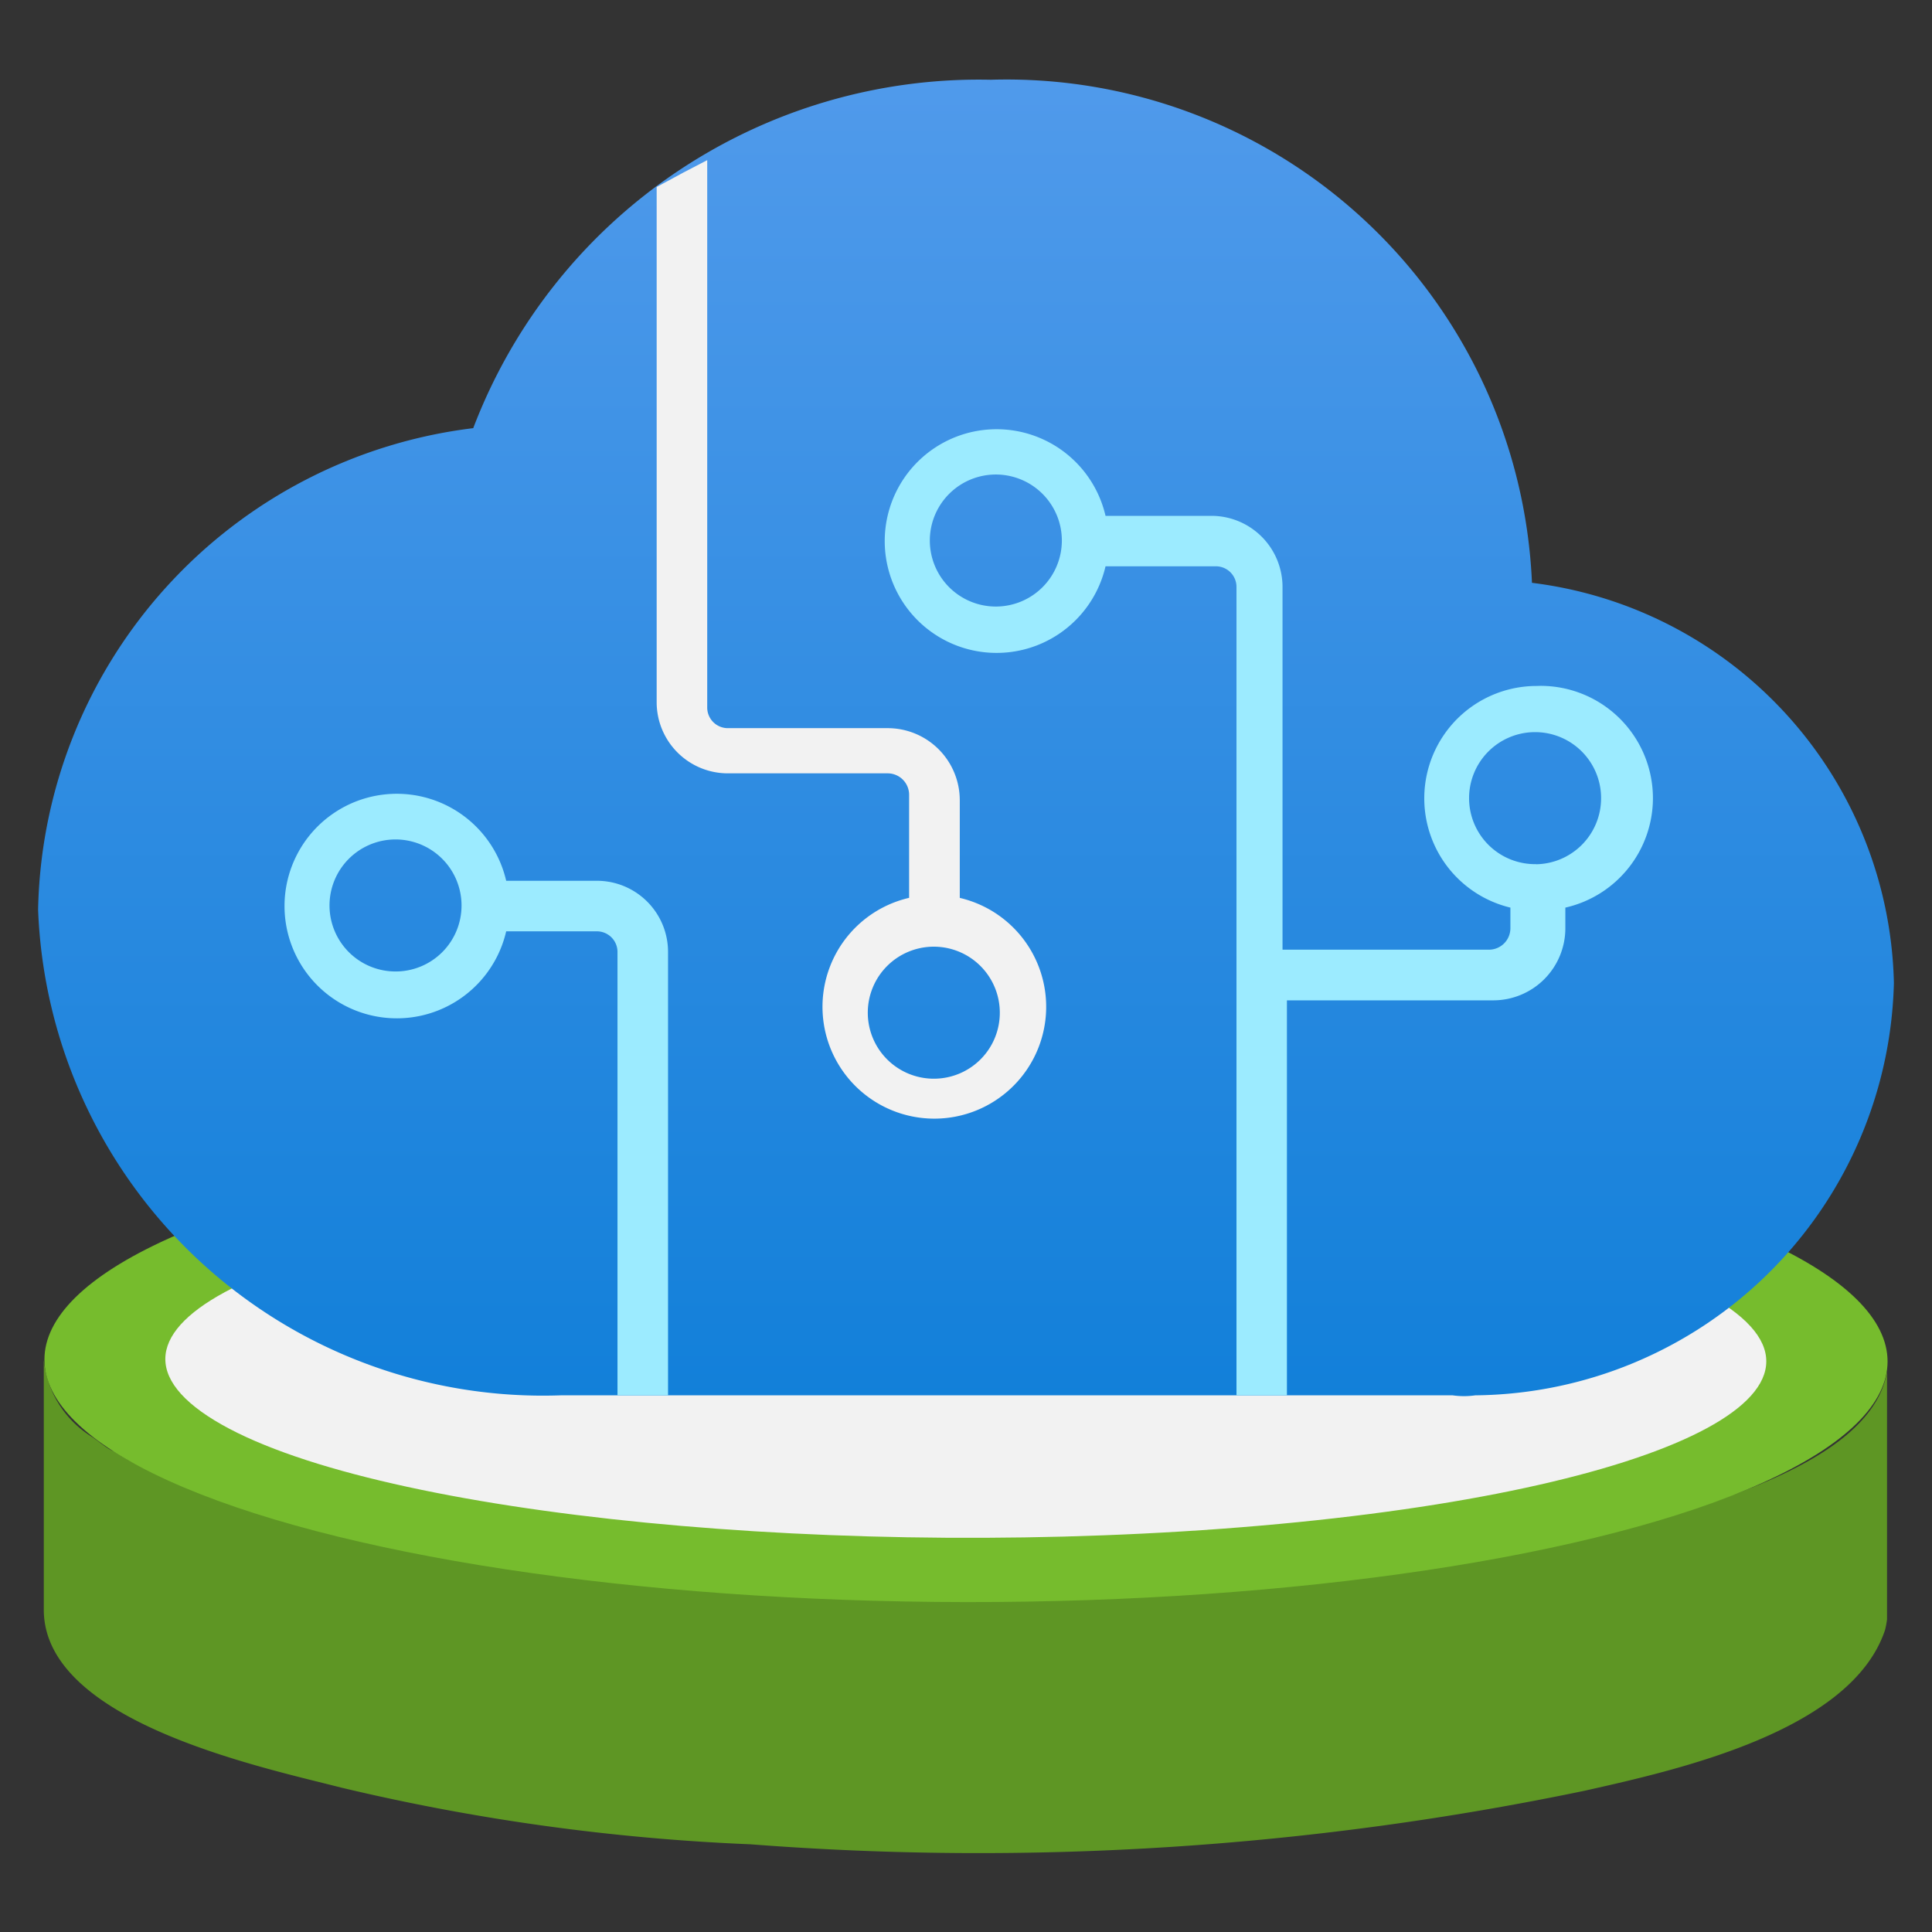 <svg xmlns="http://www.w3.org/2000/svg" width="18" height="18" viewBox="0 0 18 18"><rect x="0" y="0" width="18" height="18" fill="#333333" stroke="none"/><defs><linearGradient id="a7d81804-cf02-41d7-ae90-a6cc9d9b081e" x1="9" x2="9" y1="774.915" y2="793.568" gradientTransform="matrix(1, 0, 0, -1, 0, 791.516)" gradientUnits="userSpaceOnUse"><stop offset="0" stop-color="#0078d4"/><stop offset="1" stop-color="#5ea0ef"/></linearGradient></defs><g id="b896039c-064d-415f-adae-3d74fb4e6b4c"><g><path fill="#5e9624" d="M17.581,12.775c-.1.645-1.034,1.009-1.565,1.2-1.622.591-13.466.409-14.827-.376-.04-.022-.075-.045-.113-.068L1.015,13.5c-.055-.036-.1-.073-.153-.11a.953.953,0,0,1-.454-.72v2.327c0,1.043,2.021,1.465,2.768,1.657a19.977,19.977,0,0,0,3.818.529,27.68,27.68,0,0,0,7.774-.5c.848-.191,2.476-.549,2.794-1.495a.814.814,0,0,0,.019-.1v-2.4C17.582,12.714,17.582,12.745,17.581,12.775Z"/><ellipse cx="9" cy="12.675" fill="#76bc2d" rx="2.251" ry="8.586" transform="translate(-3.685 21.661) rotate(-89.936)"/><path fill="#f2f2f2" d="M11.384,14.243c-3.9.287-8.13-.179-9.449-1.05s.777-1.8,4.677-2.091,8.128.18,9.449,1.05S15.282,13.954,11.384,14.243Z"/><path fill="url(#a7d81804-cf02-41d7-ae90-a6cc9d9b081e)" d="M17.645,9.157A3.843,3.843,0,0,0,14.273,5.43,4.9,4.9,0,0,0,9.231.743,5.042,5.042,0,0,0,4.409,3.989,4.612,4.612,0,0,0,.355,8.475,4.707,4.707,0,0,0,5.225,13h8.309a.746.746,0,0,0,.211,0A3.939,3.939,0,0,0,17.645,9.157Z"/><path fill="#9cebff" d="M5.561,8.206H4.716a1.046,1.046,0,1,0,0,.471h.845a.192.192,0,0,1,.192.192V13h.471V8.869A.663.663,0,0,0,5.561,8.206Zm-1.873.845A.615.615,0,1,1,4.3,8.437a.614.614,0,0,1-.615.614Z"/><path fill="#f2f2f2" d="M8.942,8.417v-.96a.672.672,0,0,0-.672-.673H6.781a.192.192,0,0,1-.192-.192v-5.1l-.221.115-.25.135v4.8a.663.663,0,0,0,.663.663H8.27a.2.2,0,0,1,.2.2h0v.96a1.042,1.042,0,1,0,.47,0ZM8.7,10.05h0a.615.615,0,1,1,.615-.615.614.614,0,0,1-.615.615Z"/><path fill="#9cebff" d="M14.312,6.391a1.047,1.047,0,0,0-.24,2.065v.192a.2.2,0,0,1-.2.2H11.949V5.469a.663.663,0,0,0-.663-.663H10.3a1.042,1.042,0,1,0,0,.47h1.027a.192.192,0,0,1,.193.193V13h.47V9.32h1.921a.672.672,0,0,0,.673-.672V8.456A1.047,1.047,0,0,0,15.4,7.438h0A1.047,1.047,0,0,0,14.351,6.39Zm-5.033-.74h0a.615.615,0,1,1,.614-.615.615.615,0,0,1-.614.615Zm5.033,2.4h0a.615.615,0,1,1,.605-.624v.01A.615.615,0,0,1,14.312,8.052Z"/></g></g></svg>